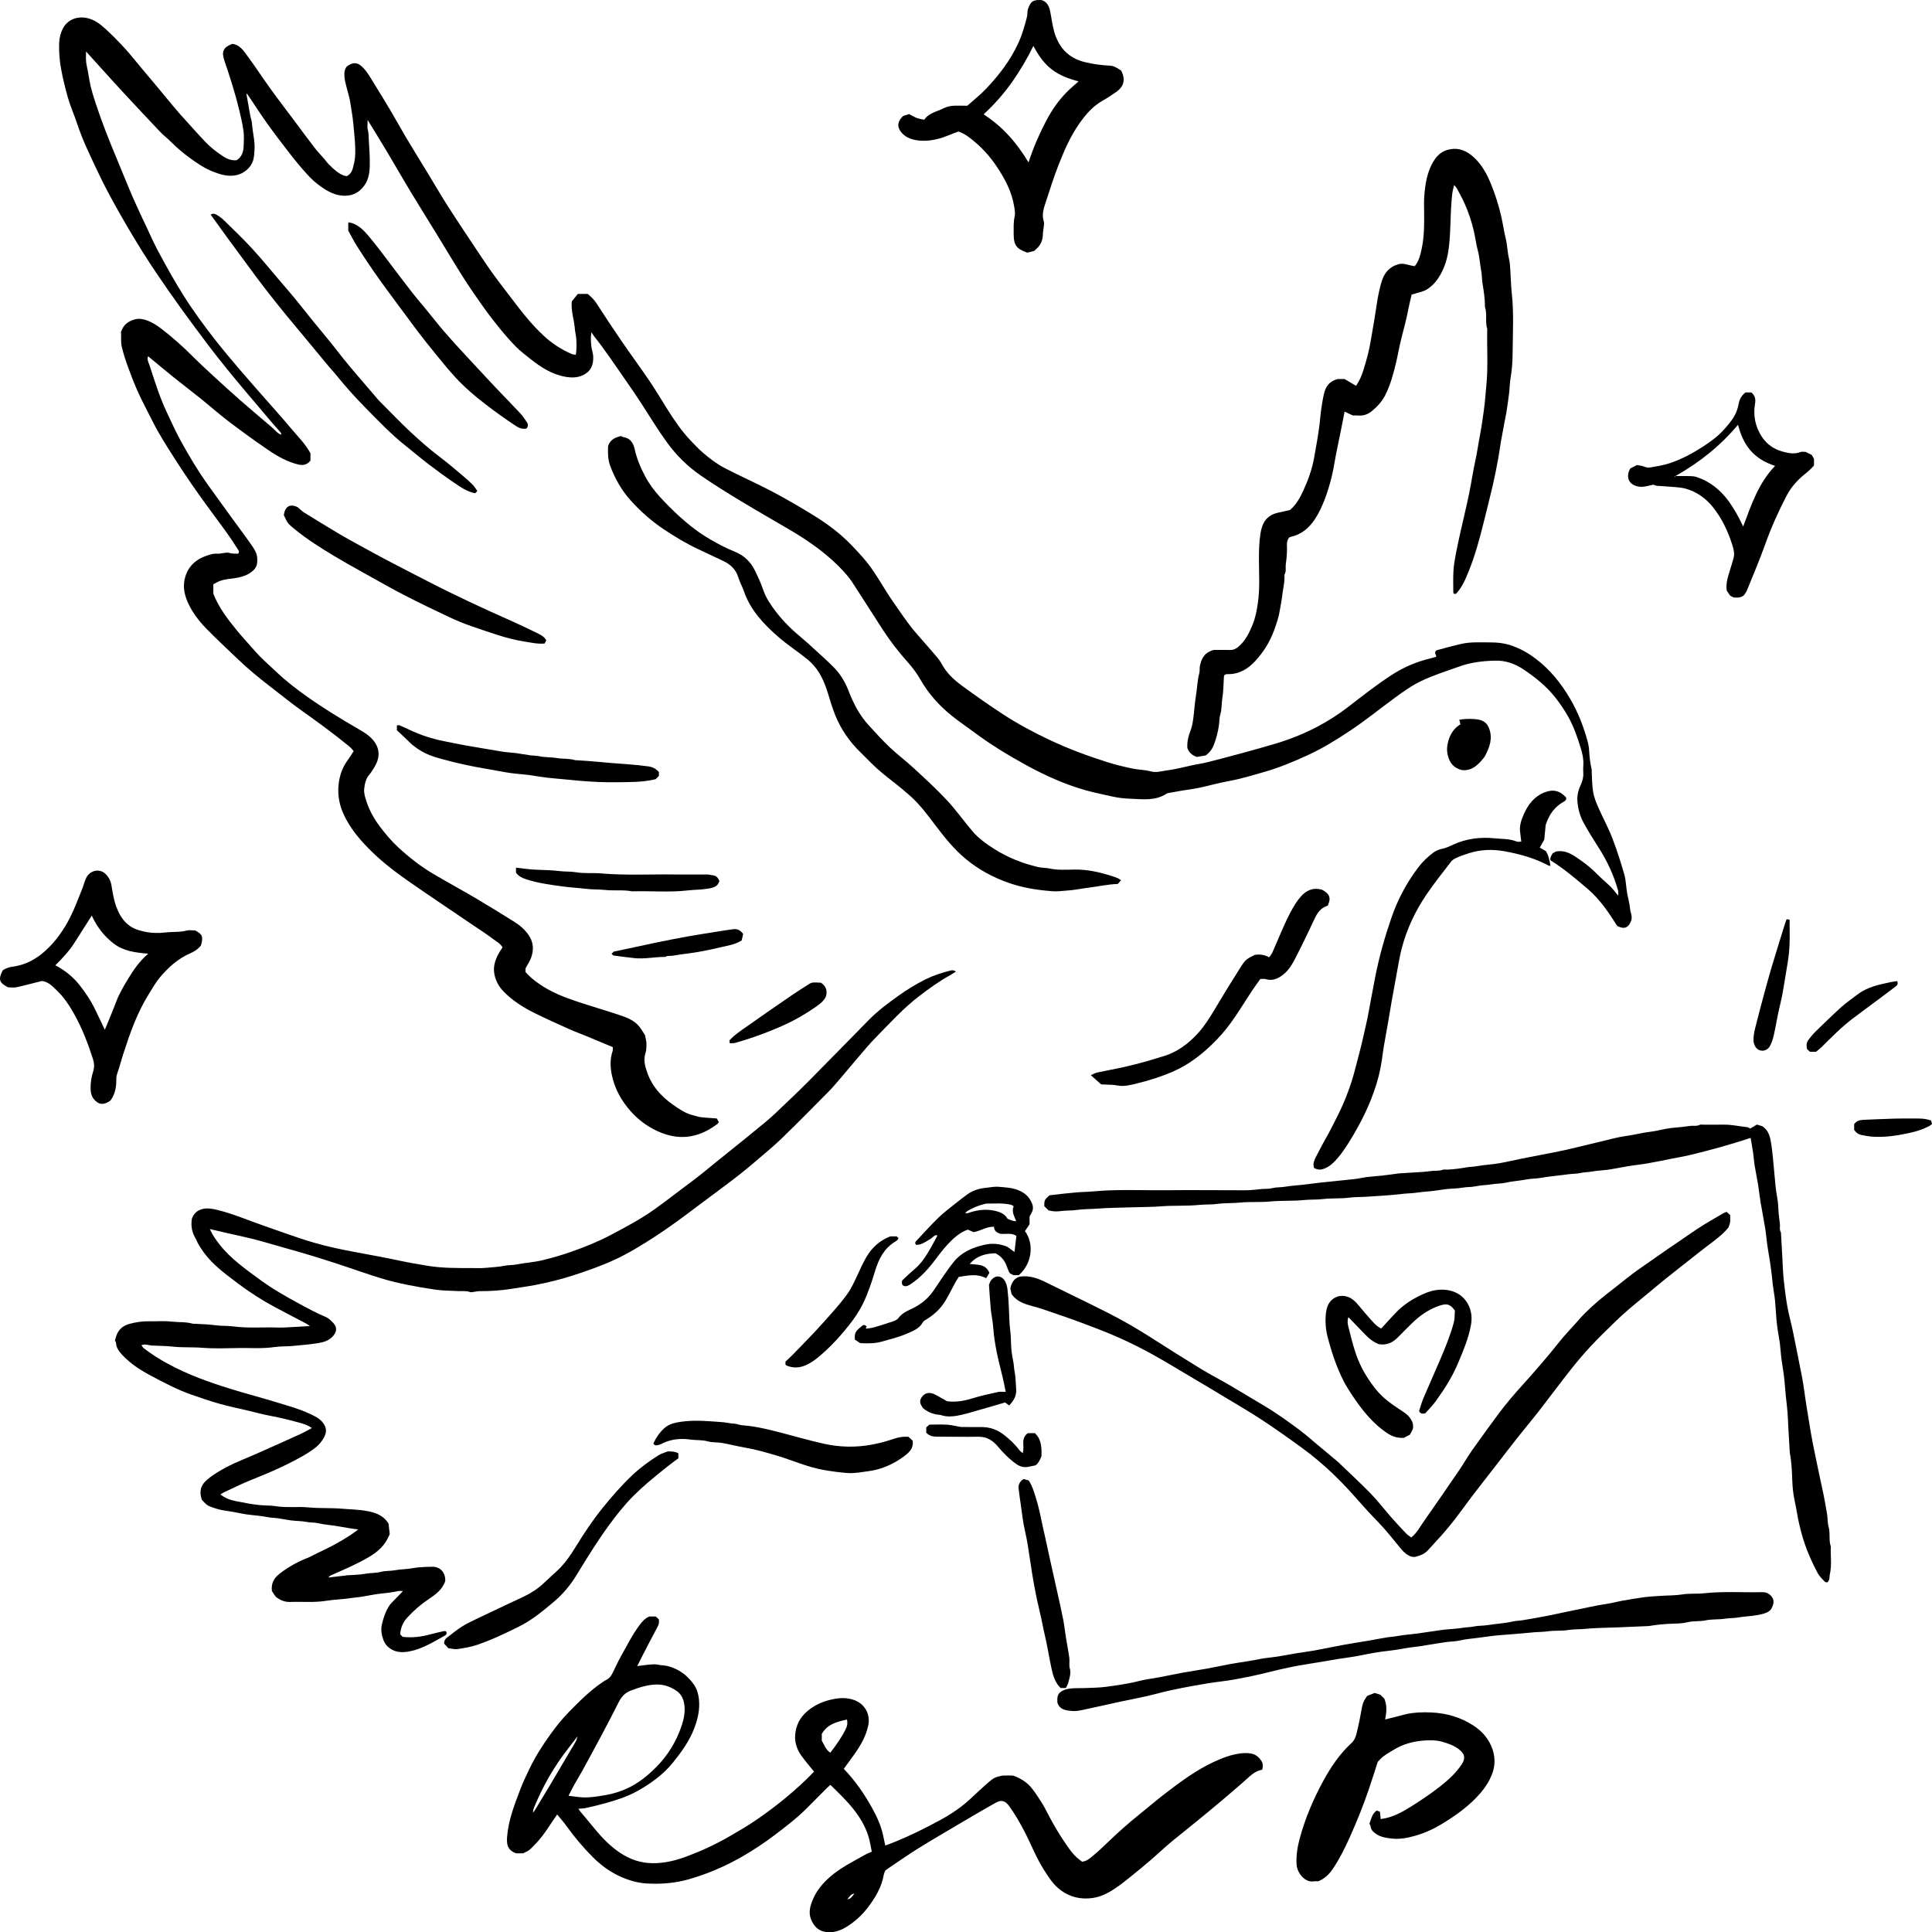 <?xml version="1.0" encoding="UTF-8"?>
<svg id="b" data-name="Layer 2" xmlns="http://www.w3.org/2000/svg" width="222.462" height="222.49" viewBox="0 0 222.462 222.49">
  <g id="c" data-name="Layer 1">
    <g>
      <path d="m7.82,11.244c.29,1.023.735,2.002,1.069,3.012.653,1.977,1.575,3.839,2.462,5.71,1.021,2.154,2.196,4.23,3.402,6.288,1.018,1.74,2.084,3.449,3.208,5.119.946,1.405,1.918,2.795,2.908,4.17,1.046,1.453,2.119,2.886,3.198,4.316.665.881,1.355,1.744,2.049,2.605.666.825,1.35,1.637,2.028,2.453.281.337.568.668.852,1.003.715.846,1.425,1.695,2.145,2.537.39.458.799.9,1.189,1.36.048.056.044.156.059.24-.462-.149-.728-.551-1.075-.847-1.228-1.049-2.465-2.089-3.681-3.151-.976-.854-1.932-1.73-2.887-2.607-.82-.754-1.643-1.505-2.431-2.293-1.181-1.179-2.409-2.298-3.739-3.309-.982-.747-2.019-1.284-2.965-1.1-1.043.27-1.434.782-1.682,1.484.056.533-.044,1.102.093,1.688.196.844.468,1.66.766,2.468.355.96.721,1.921,1.146,2.851.494,1.081,1.064,2.126,1.592,3.189.755,1.523,1.673,2.947,2.586,4.375,1.283,2.005,2.632,3.97,4.05,5.884.655.884,1.313,1.768,1.954,2.663.426.596.837,1.203,1.222,1.826.09.146.3.333.073.584-.314-.037-.642.026-.993-.093-.261-.089-.588.016-.885.04-.136.011-.273.061-.406.049-.543-.046-1.049.112-1.538.302-1.293.5-2.119,1.44-2.358,2.803-.157.898.057,1.779.445,2.61.501,1.075,1.212,2.012,2.028,2.853,1.182,1.216,2.429,2.368,3.653,3.544,1.167,1.121,2.413,2.149,3.696,3.135,1.258.967,2.486,1.975,3.78,2.891,1.837,1.302,3.65,2.632,5.393,4.058.174.14.312.326.502.53-.234.358-.428.691-.658,1-.633.844-.972,1.814-1.081,2.84-.133,1.251.095,2.454.658,3.605.5,1.019,1.14,1.942,1.879,2.784,1.15,1.311,2.444,2.479,3.832,3.532,1.078.818,2.193,1.586,3.309,2.349,1.945,1.333,3.903,2.647,5.855,3.97.758.516,1.534,1.007,2.259,1.563.374.286.832.503,1.083.963-.118.182-.237.351-.34.526-.428.723-.733,1.503-.628,2.342.106.851.504,1.612,1.111,2.232,1.008,1.028,2.21,1.793,3.487,2.43,1.326.661,2.682,1.267,4.033,1.875.641.289,1.306.526,1.957.795,1.029.426,2.054.858,3.083,1.288-.01.184.014.332-.028.456-.311.918-.275,1.856-.082,2.775.332,1.574,1.1,2.947,2.159,4.14.845.953,1.845,1.714,3.016,2.265,1.4.66,2.833.907,4.338.528.961-.24,1.823-.719,2.619-1.307.069-.051.109-.142.183-.242-.082-.14-.158-.272-.237-.407-.622-.047-1.221-.072-1.814-.144-.335-.04-.659-.161-.988-.242-.655-.161-1.22-.511-1.774-.872-1.491-.974-2.746-2.167-3.376-3.882-.282-.768-.532-1.549-.257-2.398.109-.337.11-.718.109-1.079-.001-.268-.086-.539-.16-.963-.167-.254-.388-.66-.674-1.011-.558-.684-1.358-1.011-2.163-1.279-1.613-.539-3.244-1.016-4.858-1.547-1.582-.521-3.132-1.118-4.512-2.088-.57-.4-1.112-.825-1.56-1.37v-.395c.244-.458.495-.823.643-1.228.33-.905.297-1.777-.281-2.616-.445-.644-1.014-1.13-1.66-1.533-1.433-.898-2.871-1.791-4.328-2.651-1.635-.963-3.302-1.87-4.938-2.83-1.452-.853-2.775-1.886-4.016-3.021-.823-.753-1.539-1.603-2.207-2.491-.718-.956-1.282-2.002-1.616-3.154-.107-.368-.213-.77-.172-1.14.066-.582.175-1.172.594-1.649.21-.239.364-.526.537-.796.922-1.447.557-2.633-.475-3.57-.402-.365-.892-.644-1.366-.919-1.997-1.163-3.973-2.36-5.858-3.7-1.221-.868-2.414-1.777-3.497-2.809-.853-.812-1.759-1.568-2.535-2.47-.693-.805-1.43-1.572-2.101-2.4-1.04-1.286-2.048-2.586-2.667-4.182v-1.074c.177-.096.367-.211.567-.304.589-.272,1.236-.304,1.861-.396.62-.095,1.211-.235,1.74-.568.759-.479.94-.933.886-1.747-.035-.54-.287-.97-.57-1.379-.718-1.037-1.479-2.044-2.219-3.065-.982-1.356-1.969-2.707-2.94-4.07-1.142-1.603-2.148-3.295-3.092-5.019-.594-1.082-1.097-2.214-1.625-3.333-.816-1.732-1.369-3.563-1.968-5.375-.099-.3-.311-.647-.15-1.003.986.814,1.939,1.616,2.91,2.396,1.039.835,2.102,1.639,3.14,2.474,1.096.881,2.148,1.818,3.267,2.667,1.479,1.123,2.984,2.214,4.518,3.26,1.054.718,2.165,1.347,3.431,1.661.612.151,1.065.014,1.429-.451v-.837c-.608-1.119-1.494-1.974-2.273-2.907-.961-1.154-1.974-2.267-2.963-3.398-.975-1.112-1.959-2.218-2.918-3.344-.927-1.088-1.851-2.181-2.734-3.303-1.33-1.693-2.603-3.426-3.753-5.253-1.082-1.721-2.064-3.493-3.012-5.286-.374-.705-.702-1.435-1.039-2.16-.61-1.305-1.235-2.605-1.809-3.926-.679-1.567-1.302-3.158-1.963-4.731-.818-1.949-1.584-3.917-2.247-5.923-.306-.925-.6-1.854-.76-2.825-.089-.539-.182-1.081-.298-1.61-.111-.507-.094-.982-.068-1.598.232.258.386.432.542.605.807.893,1.612,1.786,2.421,2.675.498.549.997,1.098,1.503,1.639,1.361,1.46,2.719,2.921,4.094,4.367.365.384.803.7,1.175,1.079.666.679,1.391,1.288,2.153,1.851.867.64,1.763,1.249,2.771,1.637.841.323,1.689.589,2.651.388.861-.181,1.701-.874,1.938-1.753.106-.393.128-.812.15-1.223.054-.995-.225-1.96-.293-2.944-.024-.337-.149-.663-.211-.998-.15-.816-.29-1.635-.441-2.489.073.06.119.082.144.119.743,1.102,1.459,2.221,2.231,3.302.855,1.195,1.745,2.367,2.649,3.526.637.818,1.3,1.618,1.996,2.384.433.477.918.925,1.44,1.302.895.649,1.835,1.191,3.024,1.14.887-.039,1.528-.433,2.045-1.1.546-.703.668-1.553.685-2.395.021-1.014-.071-2.032-.119-3.046-.016-.344-.01-.679-.105-1.025-.094-.34-.021-.728-.021-1.158.765,1.256,1.499,2.437,2.21,3.63.914,1.532,1.799,3.081,2.719,4.607.993,1.647,2.016,3.275,3.022,4.914,1.029,1.677,2.032,3.372,3.086,5.031.736,1.158,1.522,2.286,2.319,3.405.585.823,1.202,1.626,1.842,2.407.599.732,1.22,1.451,1.884,2.123.5.505,1.075.94,1.634,1.384,1.226.97,2.502,1.812,4.109,2.081.719.119,1.361.098,1.994-.209.853-.414,1.182-1.102,1.154-2.093-.012-.449-.195-.889-.232-1.339-.039-.465-.081-.94.029-1.498.14.216.216.356.314.479,1.291,1.618,2.428,3.346,3.612,5.038.644.921,1.281,1.847,1.888,2.793.942,1.467,1.851,2.954,2.874,4.368,1.097,1.521,2.422,2.805,3.951,3.86,1.505,1.039,3.067,2,4.632,2.947,1.896,1.147,3.829,2.237,5.735,3.368,2.226,1.323,4.325,2.814,6.079,4.74.339.374.663.768.938,1.189,1.176,1.803,2.328,3.621,3.495,5.431.861,1.335,1.836,2.586,2.893,3.772.553.619,1.045,1.274,1.457,1.998.934,1.64,2.183,3.023,3.647,4.202.803.647,1.665,1.218,2.491,1.835,1.947,1.453,4.016,2.717,6.145,3.879,2.163,1.177,4.406,2.184,6.785,2.851,1.025.288,2.075.489,3.115.726.67.151,1.366.219,2.037.242,1.407.053,2.868.267,4.155-.6.054-.035.127-.047.194-.06.514-.093,1.029-.188,1.545-.274.652-.109,1.311-.182,1.957-.319,1.153-.246,2.289-.574,3.448-.782,1.412-.256,2.778-.679,4.15-1.072,1.684-.482,3.301-1.161,4.892-1.888,1.753-.802,3.384-1.809,4.985-2.882,1.775-1.191,3.433-2.535,5.155-3.795.941-.688,1.889-1.365,2.951-1.874,1.418-.682,2.916-1.142,4.389-1.675,1.354-.489,2.746-.651,4.167-.681,1.185-.028,2.249.349,3.223.998,1.387.925,2.674,1.958,3.713,3.282.525.67.993,1.37,1.415,2.107.673,1.175,1.104,2.444,1.497,3.732.189.619.325,1.239.284,1.889-.019.302-.028.607-.006.909.035.498-.092.954-.298,1.396-.265.567-.414,1.17-.381,1.786.047.895.284,1.765.707,2.549.542,1.005,1.16,1.972,1.773,2.937.973,1.53,1.727,3.156,2.21,4.905.04.146.005.312.005.568-.343-.407-.589-.746-.883-1.037-.51-.503-1.068-.961-1.571-1.472-.587-.598-1.233-1.121-1.913-1.598-.828-.582-1.663-1.189-2.802-.968-.111.063-.251.142-.38.214-.149.275-.339.521-.232.803,1.56.965,2.913,2.128,4.274,3.288,1.407,1.198,2.409,2.698,3.389,4.247.048.026.107.063.168.089.714.318,1.149.088,1.435-.642.201-.511-.075-.942-.113-1.407-.052-.63-.245-1.244-.349-1.87-.117-.696-.123-1.423-.317-2.095-.408-1.414-.853-2.823-1.386-4.193-.47-1.211-1.098-2.356-1.62-3.547-.245-.56-.477-1.144-.579-1.74-.128-.746-.118-1.514-.165-2.272-.008-.118.013-.239-.012-.349-.155-.693-.248-1.393-.282-2.103-.018-.384-.086-.774-.188-1.146-.468-1.719-1.116-3.363-2.024-4.907-1.04-1.77-2.309-3.337-3.949-4.581-.821-.623-1.709-1.128-2.691-1.479-.86-.309-1.736-.398-2.635-.395-1.064.002-2.137-.065-3.183.163-.994.218-1.973.503-2.909.747-.33.258-.027.489-.031.746-.205.058-.397.121-.594.168-1.564.368-3.027.968-4.386,1.833-1.824,1.16-3.509,2.507-5.221,3.821-1.072.825-2.21,1.549-3.404,2.186-1.593.851-3.261,1.509-4.988,2.021-1.065.316-2.134.618-3.206.912-1.201.33-2.406.649-3.612.961-.593.154-1.186.319-1.789.418-1.257.207-2.477.589-3.747.753-.649.084-1.254.305-1.941.121-.678-.184-1.405-.177-2.096-.325-.953-.202-1.905-.423-2.833-.716-2.319-.732-4.597-1.577-6.797-2.623-1.839-.874-3.634-1.835-5.336-2.951-1.589-1.042-3.146-2.135-4.677-3.261-.927-.682-1.768-1.461-2.329-2.517-.287-.539-.739-.995-1.14-1.468-.612-.723-1.251-1.421-1.866-2.142-.941-1.1-1.73-2.31-2.56-3.495-1.184-1.688-2.103-3.56-3.478-5.11-.816-.919-1.66-1.83-2.589-2.632-.986-.851-2.062-1.595-3.18-2.281-1.599-.982-3.217-1.928-4.878-2.795-1.702-.886-3.459-1.665-5.166-2.544-.939-.481-1.791-1.111-2.593-1.805-.542-.47-1.031-.984-1.521-1.505-.984-1.047-1.783-2.225-2.546-3.43-.697-1.105-1.36-2.233-2.092-3.314-1.081-1.595-2.224-3.147-3.313-4.735-.958-1.398-1.891-2.814-2.81-4.239-.283-.439-.646-.774-1.011-1.086h-1.142c-.243.302-.499.619-.699.865-.091,1.065.227,1.968.329,2.9.035.318.063.639.129.951.109.516.129,1.691.006,2.291-.154-.028-.32-.026-.461-.086-1.211-.523-2.304-1.235-3.266-2.137-1.116-1.047-2.108-2.205-3.028-3.428-.925-1.23-1.889-2.43-2.786-3.681-.893-1.244-1.731-2.53-2.58-3.803-.913-1.372-1.828-2.74-2.71-4.13-.723-1.139-1.4-2.305-2.1-3.46-.878-1.444-1.768-2.882-2.636-4.333-.574-.961-1.105-1.947-1.675-2.91-.665-1.121-1.344-2.233-2.032-3.34-.472-.76-.89-1.565-1.627-2.096-.554-.344-1.018-.107-1.469.205-.196.242-.267.512-.279.828-.018.493.104.954.218,1.423.162.66.382,1.311.479,1.981.111.768.259,1.532.33,2.31.091,1.005.213,2.009.23,3.017.009.549-.016,1.118-.151,1.644-.131.511-.194,1.109-.824,1.426-.097-.019-.261-.028-.404-.088-.651-.272-1.149-.756-1.64-1.24-.196-.193-.352-.425-.532-.633-.378-.439-.783-.854-1.136-1.312-.812-1.053-1.599-2.126-2.396-3.193-.894-1.195-1.805-2.377-2.677-3.588-.924-1.282-1.788-2.607-2.725-3.879-.425-.577-.856-1.211-1.682-1.296-1.023.393-1.266.872-.907,1.919.647,1.888,1.255,3.788,1.72,5.73.19.795.378,1.593.486,2.402.076.572.036,1.165.014,1.746-.025.642-.215,1.221-.795,1.595-.575.06-1.073-.119-1.553-.433-.757-.495-1.463-1.046-2.087-1.7-.48-.502-.943-1.019-1.41-1.533-.483-.53-.967-1.061-1.444-1.598-.306-.346-.606-.696-.901-1.053-.633-.761-1.258-1.528-1.892-2.289-.532-.639-1.072-1.268-1.606-1.905-.667-.793-1.303-1.614-2.003-2.377-.739-.807-1.51-1.591-2.323-2.323-.589-.532-1.229-.998-2.064-1.165-1.124-.226-2.206.207-2.724,1.196-.291.558-.432,1.154-.445,1.775-.02.991.052,1.965.236,2.949.205,1.098.47,2.179.773,3.247Z" stroke-width="0"/>
      <path d="m95.577,216.112c-.853.742-1.546,1.575-1.977,2.602-.299.711-.53,1.467-.227,2.251.355.921.997,1.528,2.138,1.526,1.016-.004,1.84-.489,2.618-1.067.669-.496,1.259-1.075,1.769-1.744.884-1.158,1.621-2.375,1.871-3.84.029-.174.128-.337.181-.474.296-.207.556-.395.822-.572,1.01-.672,2.006-1.368,3.037-2.007,1.476-.914,2.979-1.786,4.472-2.674.688-.409,1.378-.814,2.07-1.216.791-.458,1.577-.926,2.381-1.36.559-.302,1.012-.177,1.391.328.715.954,1.304,1.986,1.851,3.042.757,1.458,1.339,3.005,2.231,4.396.543.847,1.061,1.696,1.901,2.325,1.126.84,2.376,1.105,3.71.918.927-.13,1.779-.565,2.559-1.086.628-.421,1.224-.893,1.814-1.367.789-.632,1.566-1.282,2.337-1.939.511-.433.999-.896,1.502-1.34.346-.305.693-.609,1.051-.9.925-.756,1.86-1.5,2.786-2.256.839-.684,1.675-1.37,2.503-2.068.952-.802,1.898-1.61,2.836-2.43.634-.554,1.195-1.211,2.085-1.372.018-.004.032-.032.074-.079.062-.314.08-.663-.128-.965-.279-.402-.614-.723-1.142-.825-.432-.082-.83-.075-1.271-.019-1.106.14-2.112.532-3.103.996-2.001.942-3.769,2.246-5.51,3.584-1.039.798-2.035,1.653-3.057,2.474-1.261,1.016-2.467,2.091-3.633,3.214-.534.514-1.072,1.026-1.644,1.495-.363.298-.716.649-1.277.703-.19-.147-.418-.304-.618-.488-.442-.407-.793-.889-1.137-1.384-.799-1.149-1.512-2.346-2.156-3.584-.242-.467-.48-.937-.759-1.381-.34-.542-.696-1.079-1.089-1.582-.551-.707-1.282-1.182-2.214-1.503-.307,0-.703-.011-1.098.004-.179.007-.356.067-.534.102-.618.128-1.041.563-1.486.954-.557.489-1.1.993-1.637,1.503-1.091,1.039-2.337,1.877-3.645,2.584-2.032,1.098-4.11,2.123-6.288,2.916-.09-.425-.173-.825-.261-1.223-.237-1.077-.687-2.065-1.214-3.026-.911-1.66-1.976-3.205-3.303-4.586.375-.516.753-1.033,1.129-1.553.766-1.061,1.427-2.16,1.693-3.475.254-1.258-.389-2.428-1.604-2.884-.93-.349-1.849-.256-2.757-.039-.957.228-1.837.628-2.62,1.279-.889.739-1.353,1.658-1.438,2.765-.067.867.2,1.682.707,2.386.456.633.97,1.226,1.465,1.846-.999,1.049-2.098,2.04-3.239,2.991-1.096.912-2.239,1.758-3.413,2.567-1.018.703-2.086,1.318-3.157,1.935-1.547.891-3.158,1.637-4.827,2.26-1.268.474-2.565.796-3.94.788-1.379-.009-2.604-.432-3.735-1.182-1.168-.775-2.127-1.772-3.007-2.854-.524-.644-1.066-1.275-1.597-1.914-.068-.082-.118-.177-.213-.323.317-.026.572-.019.813-.074.73-.163,1.46-.33,2.181-.532,1.292-.358,2.579-.756,3.752-1.407,1.552-.863,2.983-1.884,4.126-3.291.989-1.219,1.892-2.472,2.459-3.946.417-1.082.667-2.202.543-3.36-.062-.579-.213-1.154-.566-1.661-.766-1.1-1.753-1.835-3.075-2.163-.364-.089-.725-.07-1.082-.151-.322-.074-.675-.035-1.012-.007-.447.037-.892.109-1.37.172.221-.444.418-.853.627-1.256.578-1.116,1.155-2.233,1.749-3.342.142-.265.155-.518.102-.795-.126-.116-.244-.225-.348-.321h-.738c-.485.198-.812.575-1.123.984-.819,1.084-1.41,2.302-2.078,3.474-.384.674-.704,1.384-1.046,2.082-.168.342-.391.618-.748.777-.145.065-.274.168-.406.256-1.452.977-2.671,2.214-3.889,3.454-.762.775-1.432,1.626-2.07,2.503-.917,1.261-1.749,2.575-2.43,3.979-.397.819-.784,1.647-1.106,2.498-.652,1.719-1.32,3.44-1.476,5.3-.069.825-.032,1.574,1.027,1.963h.818c.236-.123.475-.218.677-.363.205-.149.373-.349.556-.528.71-.7,1.29-1.5,1.832-2.333.273-.419.564-.828.848-1.246.377.461.745.867,1.061,1.309.931,1.298,1.953,2.512,3.088,3.64,1.008,1.002,2.135,1.798,3.452,2.339.872.358,1.779.6,2.705.654,1.656.096,3.285-.03,4.912-.5,2.163-.625,4.196-1.505,6.134-2.623,1.289-.742,2.529-1.57,3.715-2.468,1.288-.975,2.569-1.961,3.715-3.109.758-.758,1.51-1.521,2.268-2.279.125-.126.264-.239.417-.374.943.928,1.871,1.805,2.662,2.81.741.939,1.352,1.96,1.711,3.107.175.56.256,1.147.391,1.777-.282.126-.557.225-.808.368-1.371.779-2.789,1.474-3.999,2.526Zm1.997,2.593c.208-.293.396-.611.797-.668-.21.289-.391.612-.797.668Zm-34.343-12.984c-.548.921-1.108,1.837-1.664,2.753-.036.06-.086.111-.196.247.003-.393.142-.637.248-.888.856-2.026,1.92-3.937,3.214-5.716.525-.721,1.081-1.419,1.624-2.125.006-.009.026-.005.044-.005-.078.204-.135.418-.243.603-1.003,1.714-2.013,3.423-3.027,5.13Zm2.889-.212c.312-.56.652-1.102.96-1.663.736-1.342,1.468-2.688,2.187-4.04.665-1.251,1.323-2.507,1.956-3.774.311-.623.717-1.109,1.389-1.36.986-.368,1.975-.702,3.044-.707.829-.005,1.575.274,2.241.726.604.411.856,1.061.921,1.772.07.767-.083,1.507-.325,2.228-.62,1.858-1.614,3.481-3.013,4.865-.957.949-1.989,1.777-3.214,2.349-.826.386-1.687.651-2.59.8-.861.144-1.72.295-2.595.253-.5-.025-.997-.109-1.618-.181.241-.468.438-.875.657-1.268Zm29.492-3.695c-.52-.316-.68-.884-.985-1.381v-.782c.616-1.095,1.712-1.396,2.897-1.649.101.458.017.779-.141,1.098-.475.963-1.093,1.832-1.771,2.714Z" stroke-width="0"/>
      <path d="m31.96,152.858c-1.691-.051-3.385.098-5.076-.125-.704-.091-1.424-.039-2.138-.142-.796-.114-1.609-.118-2.415-.168-.046-.002-.096.007-.139-.005-.803-.233-1.64-.147-2.46-.242-.851-.098-1.722-.016-2.584-.033-.741-.018-1.458.095-2.175.277-.798.202-1.34.656-1.596,1.442-.049.151-.089.304-.143.489.037.082.12.182.125.288.031.572.35.975.718,1.374.938,1.014,2.088,1.746,3.286,2.386,1.511.805,3.032,1.61,4.655,2.181,1.09.384,2.187.754,3.298,1.07,1.025.291,2.072.502,3.11.747.927.218,1.847.47,2.782.646,1.095.207,2.175.47,3.245.768.485.135.982.275,1.457.625-.488.254-.923.507-1.378.714-1.43.654-2.867,1.295-4.303,1.933-.769.342-1.54.681-2.318,1.002-1.314.544-2.578,1.181-3.728,2.023-1.049.768-1.301,1.498-.943,2.595.649.693.653.681,1.601.993.481.16.969.239,1.468.307.697.095,1.383.268,2.079.372.815.119,1.646.153,2.45.319.392.081.777.072,1.161.126.518.074,1.029.189,1.548.253.593.072,1.2.058,1.783.174.436.088.88.044,1.297.144.825.195,1.671.225,2.498.388.677.132,1.363.221,2.122.342-.35.249-.622.456-.908.646-1.203.793-2.477,1.46-3.786,2.06-.395.181-.768.416-1.171.572-1.139.442-2.185,1.037-3.153,1.779-.639.491-1.032,1.086-.922,2.021.167.225.328.598.611.791.427.293.926.488,1.48.468,1.364-.051,2.732.091,4.097-.125.973-.154,1.967-.174,2.939-.325.364-.058.729-.077,1.09-.132.787-.118,1.566-.3,2.356-.382.661-.07,1.316-.144,1.966-.286.165-.035.344-.005.557-.005-.424.439-.797.823-1.168,1.209-.129.135-.271.261-.372.416-.443.674-.704,1.409-.887,2.202-.151.649-.038,1.214.169,1.796.14.391.371.703.727.963.773.561,1.634.503,2.456.323,1.415-.312,2.646-1.089,3.902-1.784.175-.098.265-.26.119-.495-.069-.005-.162-.032-.246-.014-.508.114-1.017.225-1.518.361-1.028.282-2.067.432-3.221.295-.065-.065-.18-.179-.284-.281.049-.795.344-1.428.837-1.961.723-.782,1.518-1.477,2.409-2.077.797-.537,1.612-1.098,1.944-2.112,0-.023,0-.07,0-.116-.014-.909-.617-1.542-1.51-1.523-.76.018-1.53.032-2.273.168-.679.126-1.367.109-2.043.239-.517.098-1.067.046-1.571.177-.607.158-1.226.114-1.835.228-.697.13-1.421.121-2.133.174-.068.005-.133.03-.201.039-.296.033-.592.06-.888.095-.311.035-.622.075-1.011.123.125-.116.178-.2.254-.233,1.5-.668,3.018-1.298,4.435-2.139,1.03-.611,1.902-1.367,2.38-2.639-.045-.393-.103-.889-.139-1.209-.668-1.032-1.588-1.27-2.518-1.444-.947-.177-1.918-.182-2.877-.265-1.266-.107-2.543-.025-3.817-.147-1.242-.119-2.498.061-3.747-.139-.632-.102-1.283-.065-1.928-.133-.936-.1-1.851-.281-2.767-.467-.597-.121-1.182-.332-1.7-.758.139-.086.248-.165.368-.221.993-.461,1.973-.953,2.985-1.367,1.518-.619,3.042-1.225,4.505-1.97,1.061-.542,2.121-1.079,3.067-1.818.43-.333.758-.73,1.011-1.203.307-.575.299-1.103-.114-1.651-.407-.542-.986-.793-1.554-1.061-1.151-.544-2.382-.877-3.594-1.251-1.819-.56-3.663-1.04-5.481-1.6-2.484-.767-4.93-1.64-7.223-2.889-.969-.528-1.903-1.109-2.776-1.784-.115-.089-.189-.23-.291-.36.443-.196.813.012,1.193.033.806.046,1.611.033,2.42.125,1.124.126,2.261.04,3.397.133,1.367.111,2.749.054,4.123.03,1.389-.025,2.779.093,4.168-.111.703-.102,1.423-.063,2.138-.133.959-.093,1.921-.16,2.872-.316.683-.112,1.349-.298,1.806-.886.369-.474.436-.928-.013-1.428-.257-.288-.57-.577-.918-.721-.995-.412-1.934-.923-2.878-1.433-1.593-.861-3.171-1.749-4.631-2.821-1.671-1.228-3.383-2.417-4.684-4.077-.422-.539-.815-1.091-1.121-1.775.639.149,1.228.289,1.819.423.929.212,1.862.409,2.788.632,1.41.34,2.795.774,4.192,1.161,1.967.546,3.916,1.142,5.855,1.774,1.661.539,3.301,1.139,4.974,1.653,2.075.637,4.195,1.009,6.328,1.332.863.13,1.749.114,2.625.168.457.028.921-.061,1.373.109.137.051.318-.005.478-.023.204-.021.406-.079.608-.077,1.246.002,2.482-.07,3.717-.272.876-.144,1.757-.258,2.632-.423,1.52-.286,3.014-.656,4.484-1.133,1.599-.521,3.184-1.072,4.713-1.777,1.582-.73,3.065-1.639,4.525-2.581,1.716-1.107,3.358-2.319,4.986-3.553,2.235-1.691,4.533-3.302,6.659-5.135,1.032-.889,2.095-1.747,3.074-2.693,1.81-1.747,3.574-3.546,5.346-5.333.455-.46.879-.953,1.301-1.446.721-.839,1.423-1.696,2.145-2.535.663-.772,1.309-1.563,2.021-2.286,1.645-1.67,3.214-3.423,5.094-4.847,1.115-.846,2.239-1.675,3.474-2.344.229-.123.441-.279.699-.444-.241-.189-.465-.154-.643-.111-.992.246-1.962.567-2.878,1.021-1.088.539-2.117,1.179-3.108,1.886-1.184.846-2.348,1.712-3.372,2.751-2.368,2.403-4.719,4.824-7.099,7.217-1.213,1.219-2.469,2.396-3.714,3.582-.401.382-.825.744-1.251,1.098-.707.589-1.423,1.168-2.138,1.749-.625.507-1.255,1.009-1.882,1.514-.574.461-1.149.923-1.721,1.386-.573.465-1.136.942-1.717,1.395-.688.537-1.389,1.054-2.086,1.579-1.046.784-2.08,1.589-3.146,2.347-1.569,1.116-3.276,2.009-4.971,2.91-1.445.768-2.97,1.379-4.518,1.925-1.136.4-2.29.739-3.457,1.012-.952.223-1.943.279-2.905.467-.458.089-.925.054-1.368.149-.699.149-1.408.16-2.111.235-.577.063-1.164.026-1.747.028-1.686.002-3.368.014-5.046-.268-1.032-.174-2.061-.346-3.087-.563-1.689-.36-3.388-.674-5.087-.986-1.631-.3-3.247-.64-4.844-1.102-1.943-.561-3.828-1.277-5.735-1.932-1.781-.612-3.511-1.372-5.345-1.826-.308-.077-.622-.146-.938-.175-1.005-.093-1.726.304-2.05,1.132-.172.977.057,1.733.49,2.442.071.116.101.256.167.375.537.979,1.239,1.844,2.046,2.595.824.767,1.738,1.439,2.639,2.116,1.339,1.005,2.747,1.907,4.223,2.698,1.19.637,2.39,1.253,3.584,1.882.121.063.229.153.436.293-1.045.06-1.964.114-2.885.161-.279.014-.56.016-.839.007Z" stroke-width="0"/>
      <path d="m137.818,87.156c.301-.049.703-.118,1.002-.168.544-.381.811-.833.994-1.34.247-.684.433-1.386.536-2.105.062-.432.043-.882.166-1.293.181-.603.129-1.225.228-1.833.14-.86.135-1.742.189-2.582.128-.232.32-.211.507-.211,1.29.002,2.303-.639,3.117-1.533.925-1.014,1.666-2.181,2.139-3.489.269-.746.536-1.491.661-2.284.095-.609.229-1.207.296-1.823.071-.656.244-1.302.254-1.968.002-.14-.041-.307.019-.414.2-.354.076-.73.121-1.093.048-.386.102-.772.126-1.16.023-.37.023-.744.011-1.118-.01-.311.05-.591.254-.849.053-.023.112-.061.177-.075,1.217-.267,2.094-.998,2.771-2.01.472-.705.822-1.472,1.129-2.256.157-.402.292-.811.423-1.221.324-1.019.558-2.056.735-3.112.187-1.119.44-2.228.662-3.34.164-.818.323-1.637.49-2.486.323.153.61.289.939.446.19,0,.425-.018.656.004.584.051,1.1-.142,1.53-.496.626-.516,1.181-1.109,1.553-1.846.609-1.205.952-2.5,1.26-3.803.215-.905.36-1.828.596-2.728.299-1.142.595-2.282.819-3.44.103-.532.239-1.058.364-1.605.094-.03.179-.054.262-.082.514-.168,1.055-.235,1.532-.54.896-.572,1.442-1.425,1.854-2.347.446-1,.62-2.093.714-3.179.103-1.198.106-2.403.167-3.605.031-.619.079-1.24.146-1.856.033-.307.128-.607.218-1.014.15.186.262.289.329.416.297.563.613,1.114.873,1.7.461,1.044.821,2.114,1.076,3.219.169.73.252,1.481.449,2.202.206.753.235,1.528.383,2.286.101.516.083,1.054.168,1.574.133.814.262,1.628.271,2.456.001.068-.013.144.008.209.271.823-.006,1.702.256,2.526-.05,2.158.114,4.316-.101,6.474-.095.958-.149,1.918-.287,2.874-.134.926-.25,1.853-.43,2.772-.196,1.003-.329,2.018-.55,3.019-.284,1.288-.466,2.596-.735,3.889-.295,1.419-.641,2.83-.957,4.246-.193.863-.388,1.728-.551,2.596-.122.651-.24,1.307-.279,1.965-.049.835-.017,1.677-.016,2.516,0,.039.037.079.065.137h.243c.693-.737,1.079-1.649,1.446-2.553.745-1.828,1.259-3.735,1.738-5.651.368-1.472.739-2.946,1.082-4.424.225-.974.411-1.956.594-2.94.122-.649.201-1.305.313-1.958.123-.716.261-1.432.395-2.146.075-.402.171-.798.234-1.202.116-.744.225-1.489.316-2.239.069-.57.063-1.151.164-1.714.175-.977.231-1.968.239-2.947.02-2.296.154-4.596-.102-6.891-.096-.87-.103-1.749-.164-2.625-.031-.433-.05-.875-.15-1.295-.187-.777-.193-1.579-.384-2.356-.206-.839-.322-1.696-.515-2.539-.294-1.282-.693-2.539-1.194-3.754-.474-1.153-1.072-2.247-2.02-3.086-.752-.663-1.591-1.067-2.671-.872-.909.163-1.492.682-1.928,1.416-.73,1.225-.94,2.602-1.045,3.995-.046.625-.018,1.258-.015,1.886.009,1.361.015,2.719-.264,4.065-.154.74-.3,1.472-.827,2.107-.134-.028-.289-.056-.443-.089-.462-.098-.899-.279-1.405-.146-1.067.286-1.648,1-1.958,2.01-.436,1.419-.59,2.891-.831,4.347-.134.809-.284,1.614-.414,2.421-.188,1.17-.502,2.305-.854,3.432-.204.653-.478,1.277-.844,1.791-.48-.281-.932-.546-1.325-.777h-.798c-.971.253-1.383.891-1.569,1.693-.15.64-.248,1.296-.343,1.949-.073.498-.096,1.003-.159,1.505-.078.611-.168,1.219-.267,1.826-.117.718-.246,1.433-.377,2.149-.23,1.26-.661,2.46-1.187,3.614-.387.851-.823,1.7-1.585,2.346-.422.095-.864.198-1.307.293-1.364.286-1.887,1.137-2.086,2.4-.157.995-.184,2.019-.179,3.04.006,1.646.118,3.291-.118,4.935-.124.861-.282,1.718-.603,2.512-.376.932-.82,1.851-1.612,2.539-.294.256-.601.404-.996.396-.675-.012-1.351-.004-1.874-.004-1.065.281-1.426.996-1.595,1.849-.054.27.004.565-.068.826-.232.842-.239,1.716-.383,2.568-.148.881-.191,1.777-.313,2.661-.065.47-.146.953-.318,1.391-.265.674-.413,1.351-.359,2.002.198.525.521.83,1.095,1.026Z" stroke-width="0"/>
      <path d="m201.227,129.794c-.912-.095-1.81-.305-2.734-.296-.769.007-1.538.005-2.307.007-.163,0-.355-.049-.484.019-.336.179-.685.074-1.024.116-.363.046-.725.095-1.089.135-.502.054-1.008.079-1.505.16-.694.112-1.377.309-2.075.386-.91.1-1.788.349-2.695.47-1.03.137-2.04.428-3.055.667-1.346.316-2.686.66-4.034.963-.953.216-1.915.388-2.874.577-.736.146-1.474.281-2.21.43-.867.174-1.728.386-2.6.532-.812.135-1.642.167-2.45.318-.412.077-.825.065-1.229.137-.745.135-1.492.233-2.248.261-.163.005-.343-.037-.486.018-.381.147-.774.095-1.162.126-.387.032-.772.098-1.159.125-.875.061-1.751.105-2.627.158-.068.004-.137.012-.205.023-.611.081-1.22.172-1.832.24-.571.065-1.146.093-1.716.163-.542.068-1.076.202-1.618.253-.844.077-1.685.186-2.528.263-.868.081-1.731.175-2.595.295-.93.13-1.875.163-2.8.318-.459.075-.93.032-1.365.146-.439.116-.87.072-1.303.112-.434.04-.865.104-1.3.125-.441.023-.885.011-1.328.011-2.773-.002-5.546-.03-8.319-.002-2.787.028-5.577-.128-8.361.132-.641.06-1.286.06-1.93.116-1.053.089-2.1.209-3.133.337-.588.519-.606.554-.602,1.253.154.151.354.344.5.486.503.125.912.14,1.35.081.636-.086,1.283-.044,1.929-.139.702-.104,1.423-.081,2.137-.137,1.523-.119,3.055-.116,4.583-.174.969-.035,1.937-.018,2.91-.098,1.474-.123,2.964-.016,4.443-.168.687-.07,1.376-.018,2.071-.114.864-.118,1.749-.067,2.625-.154,1.149-.116,2.308-.011,3.468-.125,1.286-.126,2.59-.033,3.884-.167.733-.075,1.47-.025,2.21-.114.982-.116,1.984-.03,2.975-.158.73-.093,1.471-.061,2.209-.119,1.284-.1,2.572-.147,3.853-.307.616-.075,1.243-.072,1.855-.167.456-.072.911-.102,1.368-.14.635-.054,1.264-.182,1.898-.253.64-.07,1.293-.058,1.924-.172.482-.088.972-.044,1.437-.146.653-.144,1.318-.137,1.971-.246.497-.082,1.016-.058,1.503-.17.802-.188,1.624-.218,2.429-.379.515-.104,1.055-.081,1.574-.172,1.082-.189,2.176-.277,3.262-.428.481-.067.974-.039,1.434-.153.3-.074.59-.068.884-.107.317-.04.632-.095.948-.132.502-.058,1.008-.084,1.506-.161.74-.116,1.474-.275,2.214-.395.699-.112,1.405-.181,2.102-.302.939-.163,1.874-.358,2.809-.544.78-.154,1.565-.284,2.336-.475,2.243-.556,4.471-1.165,6.732-1.914.101.596.209,1.174.294,1.754.067.453.087.914.16,1.365.119.74.276,1.475.396,2.214.113.7.185,1.405.301,2.103.168,1.009.374,2.01.534,3.021.125.791.17,1.595.312,2.381.17.944.311,1.889.426,2.842.049.411.082.821.129,1.23.069.588.191,1.17.252,1.758.074.711.1,1.426.161,2.137.039.456.095.911.161,1.365.071.495.179.984.242,1.481.07.546.092,1.098.162,1.646.121.949.311,1.893.383,2.846.073.963.172,1.919.281,2.877.096.847.11,1.703.16,2.556.05.851.1,1.703.15,2.556.001.023-.001.047.003.07.179.996.253,2.002.278,3.016.015.596.061,1.195.147,1.786.101.695.277,1.379.39,2.074.139.853.329,1.691.559,2.525.439,1.589,1.081,3.093,1.861,4.537.193.358.508.653.79.954.075.079.239.074.301.089.322-.293.218-.64.289-.946.248-1.058.064-2.126.111-3.188-.259-.728-.038-1.507-.25-2.251-.131-.456-.098-.956-.174-1.432-.121-.763-.262-1.523-.409-2.282-.108-.556-.243-1.107-.358-1.661-.298-1.423-.602-2.842-.885-4.267-.159-.803-.289-1.612-.42-2.421-.193-1.193-.399-2.384-.557-3.581-.14-1.063-.352-2.109-.565-3.158-.249-1.225-.479-2.453-.737-3.675-.205-.975-.475-1.939-.65-2.919-.184-1.033-.315-2.079-.423-3.123-.087-.849-.107-1.705-.155-2.558-.051-.898-.101-1.796-.151-2.696-.003-.046.015-.104-.007-.137-.209-.323-.08-.682-.123-1.021-.046-.363-.099-.725-.133-1.088-.058-.619-.048-1.249-.167-1.854-.208-1.06-.259-2.135-.369-3.2-.104-1.003-.167-2.016-.323-3.01-.12-.763-.257-1.556-1.034-2.061-.164-.051-.381-.116-.619-.189-.251.147-.503.298-.772.456-.109-.053-.207-.135-.312-.147Z" stroke-width="0"/>
      <path d="m149.806,164.786c-1.394-1.042-2.798-2.07-4.303-2.953-1.282-.751-2.544-1.537-3.827-2.284-1.145-.668-2.327-1.275-3.458-1.965-1.933-1.179-3.846-2.393-5.753-3.612-1.582-1.009-3.206-1.947-4.877-2.795-2.384-1.209-4.797-2.36-7.195-3.544-.939-.463-1.901-.803-3.01-.626-.662.209-.93.767-1.047,1.351.059.267.103.467.143.647.417.614,1.017.949,1.68,1.174.6.204,1.224.337,1.824.54,1.504.511,3.009,1.019,4.497,1.572,1.427.53,2.851,1.074,4.244,1.686,1.272.56,2.522,1.181,3.741,1.847,1.484.811,2.928,1.695,4.384,2.556,1.397.826,2.792,1.656,4.181,2.496,1.448.874,2.914,1.725,4.325,2.654,1.568,1.033,3.101,2.121,4.618,3.23,1.249.911,2.43,1.912,3.548,2.981,1.242,1.184,2.383,2.467,3.517,3.756.75.853,1.568,1.647,2.326,2.495.583.651,1.117,1.347,1.681,2.018.254.3.496.623.802.861.34.267.76.493,1.207.374.505-.133.999-.328,1.369-.744.539-.607,1.109-1.186,1.641-1.796.53-.607,1.046-1.23,1.539-1.868.63-.816,1.22-1.663,1.846-2.482.992-1.296,2-2.579,3-3.868.774-.998,1.539-2.003,2.322-2.993.8-1.011,1.632-1.995,2.424-3.012,1.227-1.577,2.413-3.184,3.651-4.751.743-.94,1.519-1.858,2.335-2.735.921-.988,1.896-1.926,2.863-2.868.514-.502,1.05-.981,1.595-1.447.753-.642,1.525-1.263,2.287-1.895.604-.5,1.2-1.009,1.812-1.5.842-.677,1.694-1.34,2.543-2.01.759-.596,1.51-1.205,2.28-1.788.867-.656,1.759-1.279,2.478-2.167.053-.175.147-.389.176-.611.033-.251.007-.511.007-.788-.13-.121-.262-.244-.41-.382-.143.061-.275.098-.389.165-1.021.609-2.067,1.181-3.052,1.842-2.26,1.521-4.501,3.075-6.729,4.644-.901.633-1.75,1.342-2.62,2.021-.634.495-1.276.981-1.889,1.5-.565.477-1.111.982-1.639,1.502-.411.405-.781.853-1.168,1.282-.481.532-.975,1.053-1.439,1.602-.564.667-1.087,1.368-1.653,2.033-.944,1.107-1.891,2.212-2.869,3.289-1.009,1.111-1.983,2.247-2.875,3.454-1.021,1.382-2.033,2.772-3.023,4.177-.512.728-.95,1.509-1.452,2.244-1.344,1.967-2.694,3.928-4.062,5.877-.447.637-.811,1.342-1.45,1.863-.201-.154-.424-.284-.594-.465-.591-.619-1.176-1.247-1.742-1.891-.776-.884-1.488-1.83-2.306-2.67-1.198-1.233-2.466-2.396-3.704-3.589-.033-.032-.066-.067-.102-.096-.813-.681-1.625-1.361-2.439-2.04-.602-.502-1.187-1.028-1.814-1.496Z" stroke-width="0"/>
      <path d="m165.882,205.654c-1.003.793-2.069,1.514-3.15,2.2-1.148.728-2.322,1.435-3.756,1.605-.025-.282-.049-.551-.075-.842-.141-.053-.263-.096-.382-.14-.533.379-.629.96-.834,1.514.043.095.122.195.132.3.041.407.287.633.605.86.55.393,1.189.474,1.81.547.941.112,1.873-.07,2.781-.335,1.054-.307,2.048-.756,2.986-1.326,1.654-1.005,3.219-2.114,4.494-3.603.516-.603.935-1.247,1.239-1.968.413-.975.477-1.967.136-3.002-.393-1.193-1.148-2.068-2.168-2.746-1.483-.986-3.132-1.451-4.897-1.537-.488-.023-.98-.028-1.467.005-.567.042-1.132.102-1.686.256-.69.195-1.39.354-2.158.547.153-.782.257-1.551-.092-2.391-.108-.107-.289-.286-.457-.453-.238-.075-.453-.142-.661-.209-.311.123-.605.239-.848.333-.299.402-.504.768-.586,1.211-.198,1.072-.393,2.142-.665,3.2-.111.432-.277.765-.589,1.051-1.358,1.244-2.361,2.754-3.235,4.354-1.148,2.103-2.075,4.298-2.704,6.616-.267.986-.418,1.974-.358,2.993.057.953.95,2.114,2.01,1.935.181-.032.371-.005.466-.005.801-.316,1.299-.844,1.72-1.468.769-1.14,1.371-2.367,1.934-3.617.82-1.826,1.563-3.681,2.209-5.574.343-1.007.659-2.023,1.005-3.093.186-.184.396-.442.653-.637.346-.26.727-.472,1.096-.702,1.147-.719,2.413-1.058,3.752-1.13.621-.033,1.246-.033,1.855.137.75.209,1.485.46,2.091.968.544.454.69.933.238,1.625-.657,1.003-1.53,1.795-2.449,2.521Z" stroke-width="0"/>
      <path d="m128.002,100.868c-1.377-.44-2.77-.76-4.232-.742-.969.012-1.943.086-2.908-.119-.446-.095-.92-.068-1.363-.175-1.783-.423-3.47-1.093-5.022-2.079-.918-.584-1.804-1.218-2.51-2.049-.999-1.174-1.89-2.444-2.94-3.568-1.203-1.289-2.511-2.484-3.808-3.682-.897-.83-1.882-1.565-2.769-2.405-.841-.796-1.616-1.663-2.403-2.517-1.071-1.161-1.782-2.539-2.347-4-.383-.995-.923-1.903-1.667-2.663-.697-.712-1.448-1.372-2.181-2.047-.477-.44-.952-.884-1.451-1.295-1.132-.933-2.19-1.942-3.071-3.11-.575-.761-1.126-1.547-1.443-2.479-.262-.774-.61-1.523-.969-2.258-.494-1.011-1.287-1.747-2.326-2.163-.98-.393-1.903-.881-2.812-1.409-1.259-.732-2.407-1.61-3.479-2.582-.811-.735-1.585-1.514-2.324-2.321-.65-.711-1.225-1.484-1.682-2.342-.537-1.011-.972-2.049-1.223-3.174-.147-.663-.496-1.242-1.283-1.358-.107-.016-.205-.089-.274-.123-.698.161-1.261.428-1.496,1.151-.028.756-.038,1.525.245,2.289.54,1.454,1.293,2.784,2.321,3.935,1.156,1.298,2.457,2.44,3.912,3.407,1.241.825,2.511,1.591,3.86,2.225.992.467,1.985.928,2.971,1.403.817.395,1.417.975,1.691,1.881.164.54.457,1.042.64,1.579.753,2.203,2.304,3.814,3.998,5.291,1.036.903,2.205,1.651,3.273,2.519.662.539,1.205,1.202,1.613,1.97.334.628.577,1.284.787,1.961.261.844.507,1.696.837,2.514.661,1.64,1.649,3.07,2.921,4.303.435.423.858.856,1.286,1.284.803.8,1.692,1.496,2.587,2.189.62.479,1.217.989,1.807,1.507,1.103.967,1.972,2.139,2.851,3.3,1.086,1.437,2.194,2.842,3.597,4.002,1.486,1.228,3.145,2.116,4.948,2.747.748.261,1.516.458,2.3.611.9.177,1.806.27,2.713.347.545.046,1.102-.042,1.65-.075.9-.054,1.775-.247,2.661-.356,1.063-.132,2.112-.375,3.219-.407.108-.123.224-.256.369-.423-.151-.1-.251-.193-.37-.244-.229-.096-.467-.174-.704-.249Z" stroke-width="0"/>
      <path d="m105.14,16.063c.945.239,1.887.168,2.848-.067.83-.202,1.575-.581,2.374-.851.764.253,1.385.77,1.99,1.284,1.044.889,1.917,1.953,2.648,3.1.808,1.265,1.492,2.602,1.755,4.124.077.44.166.889.075,1.295-.146.647-.108,1.288-.111,1.932-.008,1.33.302,1.761,1.521,2.196.041.016.093.004.089.004.268-.067.487-.121.747-.186.089-.082.156-.149.227-.207.55-.461.778-1.061.782-1.765,0-.16.041-.318.053-.477.025-.321.136-.67.046-.956-.232-.733-.036-1.414.186-2.075.489-1.46.934-2.937,1.499-4.374.661-1.682,1.368-3.333,2.413-4.816.732-1.037,1.542-2,2.682-2.632.519-.288,1.01-.628,1.503-.961.952-.644,1.155-1.442.646-2.474-.01-.021-.03-.037-.045-.053-.66-.439-.893-.526-1.369-.551-.937-.049-1.857-.175-2.775-.398-1.981-.479-3.088-1.781-3.583-3.672-.189-.725-.272-1.474-.425-2.207-.122-.582-.363-1.091-.997-1.27-.055-.002-.102-.007-.148-.007-.875-.004-1.089.186-1.394,1.016-.119.325-.05.644-.13.951-.268,1.033-.559,2.058-1.008,3.03-.918,1.982-2.232,3.691-3.729,5.258-.668.698-1.435,1.302-2.127,1.921-.964.018-1.89-.14-2.724.288-.77.395-1.707.532-2.235,1.323-.115-.021-.25-.04-.382-.074-.197-.049-.402-.088-.586-.17-.285-.128-.555-.289-.777-.409-.276.089-.47.151-.666.214-.05.046-.106.089-.153.14-.578.618-.559,1.263.036,1.877.348.36.788.582,1.245.698Zm11.402-6.628c.919-1.305,1.73-2.684,2.451-4.146.565,1.06,1.174,1.974,2.096,2.688.907.703,1.933,1.084,3.103,1.391-.499.451-.927.805-1.318,1.198-.978.984-1.761,2.105-2.407,3.339-.792,1.512-1.469,3.07-2.038,4.795-1.345-2.239-2.96-4.116-5.17-5.533,1.259-1.161,2.34-2.393,3.282-3.732Z" stroke-width="0"/>
      <path d="m176.485,187.963c.594-.058,1.19-.042,1.789-.128.749-.107,1.516-.018,2.277-.142.631-.102,1.282-.07,1.927-.133,1.241-.123,2.495-.121,3.743-.172,1.155-.049,2.31-.098,3.465-.147.046-.002.094.004.139-.004.905-.154,1.816-.247,2.735-.275.573-.019,1.164-.018,1.712-.16.7-.181,1.412-.074,2.115-.223.737-.154,1.52-.075,2.268-.195.505-.081,1.016-.046,1.508-.139.699-.13,1.411-.133,2.107-.261.678-.126,1.36-.258,1.673-.703.453-.795.303-1.253-.15-1.654-.26-.23-.554-.304-.892-.296-2.226.056-4.456-.118-6.681.128-.823.091-1.656-.002-2.488.132-.839.132-1.702.111-2.553.168-.619.04-1.241.074-1.856.154-.857.114-1.71.263-2.562.411-.401.07-.795.182-1.196.258-.582.107-1.169.189-1.751.3-.624.119-1.243.261-1.865.389-.489.102-.98.198-1.469.3-.8.167-1.596.347-2.398.502-.893.172-1.789.328-2.685.479-.406.067-.825.07-1.224.161-.961.218-1.946.26-2.913.416-.527.086-1.066.047-1.574.161-.323.072-.637.067-.953.105-.34.042-.678.098-1.018.132-.572.058-1.147.084-1.717.16-.903.118-1.802.274-2.704.395-.816.112-1.643.161-2.45.312-.364.07-.728.079-1.089.137-.74.116-1.475.268-2.214.395-.898.153-1.801.281-2.698.446-1.161.212-2.316.46-3.477.674-.651.121-1.31.195-1.962.302-.762.126-1.521.277-2.284.396-.722.114-1.457.158-2.17.309-.781.165-1.567.277-2.353.4-.36.058-.72.114-1.078.182-.869.167-1.735.353-2.606.511-.874.158-1.754.279-2.628.439-.915.167-1.825.365-2.739.537-.827.158-1.67.249-2.482.46-1.216.316-2.457.472-3.693.646-.843.116-1.703.111-2.555.151-.349.016-.7-.004-1.048.012-.642.026-1.275.091-1.776.539-.289.342-.259.737-.234,1.13.261.821.986.888,1.658.954.424.042.871-.042,1.295-.132,1.443-.302,2.879-.633,4.319-.949,1.375-.298,2.767-.535,4.124-.9,1.935-.519,3.9-.863,5.87-1.195,1.034-.175,2.085-.263,3.116-.453,1.338-.246,2.675-.516,3.994-.851,1.543-.391,3.094-.725,4.669-.96,1.08-.16,2.152-.368,3.231-.54.854-.133,1.713-.235,2.563-.407,1.115-.225,2.238-.439,3.367-.551,1.026-.104,2.024-.361,3.048-.454.408-.037.811-.119,1.217-.184.764-.119,1.527-.253,2.293-.361.499-.07,1.016-.056,1.503-.17.825-.193,1.669-.24,2.5-.361.835-.123,1.681-.232,2.524-.289,1.146-.081,2.291-.179,3.435-.289Z" stroke-width="0"/>
      <path d="m.93,113.686c.333,0,.672.058.983-.011.973-.214,1.936-.475,2.903-.719.804.095,1.272.656,1.788,1.151.79.758,1.375,1.661,1.909,2.605.922,1.635,1.59,3.377,2.168,5.154.153.472.224.949.057,1.468-.202.626-.313,1.284-.308,1.958.005.665.158,1.232.821,1.668.461.279.959.126,1.458-.23.486-.646.669-1.405.681-2.226.004-.272-.015-.535.086-.818.282-.788.483-1.605.742-2.403.767-2.363,1.587-4.705,2.919-6.824.414-.658.793-1.351,1.292-1.939.961-1.132,2.052-2.128,3.442-2.733.49-.214.933-.496,1.264-.914.29-1.012.182-1.293-.657-1.737-.377,0-.697-.065-.98.012-.811.218-1.644.123-2.464.223-.819.102-1.664.068-2.484-.114-.743-.163-1.435-.416-2.006-.972-.564-.547-.907-1.203-1.168-1.921-.289-.795-.407-1.63-.55-2.456-.086-.498-.307-.898-.653-1.256-.668-.689-1.835-.482-2.28.5-.177.391-.274.818-.437,1.218-.448,1.093-.848,2.214-1.383,3.265-.722,1.418-1.628,2.725-2.817,3.81-1.09.998-2.334,1.679-3.816,1.867-.418.054-.791.195-1.119.407-.549,1.053-.421,1.447.61,1.967Zm7.709-5.228c.622-.986,1.251-1.967,1.928-3.03.603,1.305,1.427,2.391,2.553,3.239,1.148.863,2.503,1.026,3.942,1.146-.965.84-1.659,1.814-2.276,2.839-.529.877-1.06,1.754-1.421,2.725-.372.998-.795,1.979-1.196,2.967-.032.077-.075.149-.11.216-.403-.849-.787-1.7-1.207-2.532-.454-.902-1.014-1.733-1.638-2.532-.766-.979-1.688-1.744-2.845-2.349.868-.84,1.646-1.702,2.27-2.688Z" stroke-width="0"/>
      <path d="m165.08,98.147c-.668.495-1.267,1.06-1.777,1.733-1.338,1.767-2.361,3.7-3.082,5.784-.766,2.214-1.404,4.463-1.857,6.77-.285,1.453-.549,2.907-.82,4.36-.154.826-.362,1.642-.538,2.463-.276,1.289-.641,2.556-.964,3.832-.45,1.775-1.088,3.468-1.884,5.109-.378.779-.782,1.547-1.18,2.317-.115.223-.255.432-.374.654-.367.684-.74,1.367-1.09,2.06-.196.388-.356.795-.222,1.239.388.246.753.258,1.185.096.381-.144.689-.349.977-.618.85-.795,1.468-1.756,2.072-2.742,1.246-2.032,2.285-4.158,2.985-6.435.361-1.172.583-2.388.728-3.61.054-.453.146-.898.223-1.347.105-.605.216-1.211.321-1.816.155-.9.302-1.8.461-2.698.215-1.211.439-2.419.658-3.628.154-.849.297-1.696.521-2.539.582-2.188,1.534-4.2,2.784-6.063.894-1.332,1.908-2.582,2.882-3.86.119-.158.307-.281.487-.37.488-.242,1.003-.412,1.524-.581,1.369-.447,2.742-.489,4.145-.237,1.753.318,3.454.788,5.036,1.63.054.03.123.03.249.058-.098-.644-.222-1.226-.525-1.705-.284-.163-.515-.295-.707-.405.195-.344.363-.64.517-.911.055-.582.107-1.132.163-1.681.007-.065.043-.128.064-.191.371-1.082,1.013-1.951,2.025-2.509.218-.121.322-.246.257-.489-.728-.791-1.506-.963-2.476-.579-1.172.461-1.881,1.384-2.368,2.472-.285.637-.539,1.319-.449,2.056.047.381.092.761.137,1.142-.183.002-.386.051-.542-.012-.804-.33-1.668-.279-2.498-.365-1.637-.172-3.252.019-4.777.716-.411.186-.829.395-1.267.482-.374.077-.711.202-1.002.418Zm10.11-1.216c.024.012.04.021,0,0,.04.021.024.012,0,0Z" stroke-width="0"/>
      <path d="m175.191,96.931c.024.012.04.021,0,0" stroke-width="0"/>
      <path d="m189.096,56.052c.425-.021.846-.154,1.285-.244.13.042.276.118.428.13.711.058,1.425.088,2.135.153.407.037.823.077,1.213.193,1.225.363,2.241,1.077,3.037,2.06,1.045,1.289,1.753,2.772,2.257,4.349.161.5.299,1.025.167,1.556-.121.482-.288.953-.429,1.43-.228.767-.495,1.528-.357,2.342.134.195.264.382.394.57.146.074.289.146.414.209.414.021.811.058,1.185-.275.097-.163.257-.365.35-.595.706-1.747,1.449-3.484,2.082-5.258.683-1.916,1.509-3.761,2.446-5.56.518-.993,1.253-1.833,2.127-2.526.385-.305.733-.626,1.043-.984v-.768c-.091-.16-.171-.3-.254-.447-.244-.121-.488-.242-.703-.351-.222,0-.43-.053-.592.011-.645.253-1.267.158-1.912-.007-1.068-.27-1.924-.809-2.537-1.742-.77-1.172-1.021-2.456-.789-3.81.099-.577-.025-.97-.431-1.302h-.656c-.461.337-.707.782-.801,1.33-.046.267-.122.53-.215.784-.287.791-.825,1.423-1.364,2.042-.701.807-1.55,1.449-2.442,2.028-1.228.796-2.503,1.498-3.901,1.963-.738.244-1.499.363-2.258.495-.219.039-.444.005-.674-.091-.286-.121-.614-.14-.855-.189-.303.156-.526.272-.76.391-.053.102-.116.198-.155.304-.205.553-.136,1.142.358,1.491.34.239.762.34,1.168.321Zm11.03-7.142c.587,2.263,1.695,3.902,4.271,4.735-1.891,1.946-2.732,4.444-3.677,6.982-.498-1.047-.997-1.982-1.623-2.849-.967-1.339-2.176-2.342-3.76-2.854-.213-.07-.447-.096-.673-.102-.525-.016-1.052-.005-1.747-.005,2.84-1.598,5.197-3.519,7.21-5.907Zm-7.26,5.94c.018.002.035.028.053.044-.022.016-.04.042-.056.039-.018,0-.033-.026-.05-.042.018-.014.036-.04.054-.04Z" stroke-width="0"/>
      <path d="m165.798,156.627c-.622,1.465-1.284,2.916-1.903,4.382-.21.496-.344,1.023-.492,1.47.18.354.408.323.715.256.373-.428.82-.87,1.185-1.372.996-1.37,1.908-2.791,2.568-4.363.608-1.446,1.229-2.888,1.506-4.446.153-.861.052-1.693-.382-2.454-.796-1.393-2.303-1.744-3.638-1.553-.712.104-1.397.396-2.046.728-.927.472-1.783,1.053-2.511,1.798-.598.614-1.165,1.256-1.759,1.902-.629-.305-1.03-.851-1.475-1.342-.48-.528-.912-1.1-1.395-1.626-.542-.589-1.207-.907-2.017-.754-.975.263-1.37,1.032-1.472,1.898-.113.956-.05,1.923.208,2.879.273,1.009.566,2.009.939,2.982.367.958.769,1.896,1.315,2.777.581.937,1.191,1.844,1.887,2.702.778.958,1.639,1.812,2.662,2.505.588.398,1.221.614,1.948.567.233-.123.475-.249.718-.377.129-.254.251-.498.322-.639.108-.553-.061-.9-.315-1.261-.318-.451-.774-.714-1.203-.996-1.021-.674-1.997-1.374-2.769-2.351-.801-1.014-1.479-2.082-1.975-3.279-.464-1.116-.759-2.281-1.044-3.446-.112-.46-.326-.946-.112-1.546.658.681,1.278,1.311,1.885,1.954.481.509,1.02.926,1.604,1.149.959.17,1.639-.202,2.235-.809.538-.549,1.081-1.093,1.632-1.63.831-.807,1.764-1.468,2.852-1.888.273-.105.558-.2.846-.239.523-.074.864.239,1.201.691-.032.421.004.923-.118,1.381-.402,1.495-.996,2.925-1.6,4.347Z" stroke-width="0"/>
      <path d="m115.716,143.455c-.785-.263-1.543-.309-2.353-.125-1.373.312-2.62.839-3.53,1.953-.521.637-.977,1.328-1.452,2.003-.395.561-.739,1.161-1.166,1.696-.628.784-1.43,1.358-2.352,1.775-.535.242-1.053.523-1.425,1.023-.125.168-.361.284-.57.356-.728.251-1.463.482-2.202.698-.282.082-.581.105-.873.149-.029.004-.067-.044-.101-.067.023-.04.046-.082.107-.189-.058-.037-.13-.096-.212-.13-.06-.026-.134-.019-.193-.025-.921.721-1.009.868-.959,1.681.207.137.449.296.611.404.92.047,1.733.047,2.514-.182.956-.279,1.928-.498,2.849-.907.712-.316,1.441-.554,1.846-1.305.089-.165.305-.27.478-.377.894-.558,1.639-1.268,2.17-2.181.391-.67.736-1.368,1.109-2.049.13-.237.287-.46.393-.63,1.108-.163,2.132-.398,3.148.16.145-.24.259-.43.371-.616-.425-1.061-1.382-.919-2.262-1.028.821-.967,1.875-1.211,2.968-1.23q.941.484,1.288,1.479c.075.214.164.425.251.633.026.063.071.118.111.182.138.075.277.153.405.223h.63c1.505-1.325,1.803-3.56.704-5.072.183-.272.361-.535.531-.788v-.893c.088-.161.152-.282.221-.404.208-.361.221-.711.057-1.111-.306-.753-.843-1.225-1.582-1.519-.737-.295-1.517-.321-2.284-.389-.449-.04-.911.068-1.367.111-.759.07-1.481.265-2.115.702-.434.3-.852.625-1.264.954-.718.577-1.465,1.123-2.126,1.76-.902.868-1.733,1.809-2.596,2.717-.132.139-.162.274-.009.437.126-.009.268.002.397-.033.469-.128.859-.407,1.27-.654.245-.146.414-.444.753-.421.002.044.016.096-.003.128-.377.679-.735,1.368-1.144,2.028-.377.607-.796,1.188-1.348,1.66-.491.421-.961.87-1.437,1.307-.05.046-.082.111-.112.154-.023.23-.036.44.206.567.286.095.529-.035.762-.189,1.034-.679,1.882-1.561,2.633-2.532.536-.691,1.039-1.402,1.64-2.044.694-.742,1.424-1.407,2.344-1.719.282.125.521.23.664.291.857-.16,1.512-.651,2.341-.625.017.502.357.681.696.807.643.093,1.29-.16,1.887.256-.074.616-.147,1.228-.221,1.847-.375-.242-.659-.563-1.098-.709Zm.305-3.114c-.331-.581-.884-.798-1.543-.937-1.048-.219-2.033-.067-3.016.277-.096.033-.209.016-.316.016.083-.091.155-.204.257-.263.631-.367,1.299-.647,2.013-.812.066-.014.134-.032.202-.032.945,0,1.895-.088,2.827.142.083.021.154.093.276.17-.272.623.079,1.154.294,1.716q-.356.021-.993-.277Z" stroke-width="0"/>
      <path d="m152.192,102.433c-1.062-.263-1.795.111-2.401.793-.227.258-.438.535-.621.825-.989,1.572-1.641,3.305-2.389,4.993-.181.409-.315.849-.663,1.186-.522-.309-1.063-.358-1.623-.289-1.013.511-1.064.516-1.701,1.519-1.005,1.582-1.986,3.182-2.946,4.793-.529.888-1.079,1.765-1.753,2.542-1.18,1.36-2.585,2.41-4.36,2.893-.612.167-1.211.384-1.823.549-.897.242-1.796.475-2.703.677-.954.212-1.919.375-2.874.582-.232.049-.446.188-.728.312.46.407.855.76,1.183,1.051.752.054,1.321.016,1.9.132.749.147,1.499-.061,2.24-.242,1.482-.36,2.931-.825,4.318-1.447,1.585-.711,2.962-1.763,4.214-2.951.803-.76,1.548-1.602,2.203-2.493.879-1.196,1.641-2.479,2.463-3.719.328-.495.681-.972.99-1.41.25,0,.426-.04.574.005.839.261,1.519-.061,2.139-.574.673-.556,1.067-1.326,1.453-2.079.73-1.423,1.418-2.867,2.096-4.314.303-.646.676-1.193,1.383-1.435.043-.014.082-.039.123-.06.422-.881.203-1.389-.695-1.839Z" stroke-width="0"/>
      <path d="m34.288,58.409c-.919-.46-1.451-.079-1.61.888.093.195.2.442.325.681.22.421.599.679.957.975,1.401,1.158,2.939,2.114,4.488,3.049,1.251.754,2.532,1.46,3.808,2.172,1.417.791,2.827,1.595,4.269,2.339,1.685.868,3.392,1.695,5.107,2.5.904.425,1.832.814,2.777,1.133,1.974.667,3.927,1.409,6.006,1.73.749.116,1.482.293,2.288.226.064-.118.137-.247.2-.363-.207-.384-.516-.572-.85-.74-1.831-.928-3.715-1.739-5.583-2.586-1.599-.725-3.19-1.472-4.767-2.246-1.64-.805-3.26-1.653-4.886-2.488-.976-.502-1.95-1.007-2.916-1.526-1.249-.672-2.493-1.349-3.732-2.039-.678-.377-1.345-.777-2.01-1.177-1.056-.639-2.111-1.277-3.156-1.933-.261-.163-.478-.395-.716-.595Z" stroke-width="0"/>
      <path d="m86.096,164.172c-.386-.047-.79-.042-1.151-.165-.277-.095-.543-.079-.814-.114s-.538-.102-.809-.125c-.503-.044-1.009-.079-1.51-.112-1.268-.088-2.552-.109-3.81.123-.552.102-1.091.284-1.538.698-.541.503-.943,1.084-1.234,1.737.135.261.362.225.56.179.196-.044.381-.144.565-.232.991-.465,2.059-.554,3.103-.405.68.096,1.369.025,2.046.212.524.144,1.098.089,1.64.184.871.151,1.729.375,2.601.526,1.278.221,2.517.574,3.757.947,1.801.542,3.529,1.326,5.395,1.646.877.149,1.761.27,2.648.339.872.067,1.732-.116,2.596-.232.574-.079,1.121-.225,1.646-.423.946-.356,1.823-.861,2.607-1.502.48-.393.804-.882.693-1.567-.172-.16-.341-.314-.479-.442-.609-.046-1.131.039-1.671.225-1.717.586-3.476.94-5.312.905-.927-.019-1.839-.128-2.728-.326-1.681-.375-3.338-.853-5.004-1.288-1.253-.326-2.511-.635-3.8-.789Z" stroke-width="0"/>
      <path d="m69.326,173.711c-1.143,1.416-2.134,2.93-3.083,4.474-.57.926-1.184,1.812-1.969,2.568-.551.53-1.127,1.032-1.682,1.556-.657.621-1.406,1.103-2.213,1.498-.511.251-1.033.481-1.547.723-1.238.586-2.478,1.167-3.71,1.761-.636.307-1.285.596-1.881.97-.639.402-1.228.882-1.825,1.347-.181.14-.284.356-.278.647.136.147.291.316.492.533.365.037.714.142,1.042.095.761-.111,1.526-.232,2.259-.482,1.682-.575,3.28-1.333,4.868-2.13,1.499-.751,2.76-1.809,4.02-2.872,1.01-.854,1.857-1.872,2.548-3.003,1.168-1.918,2.346-3.828,3.662-5.647.892-1.233,1.838-2.428,2.914-3.509.522-.525,1.069-1.028,1.632-1.509.733-.63,1.488-1.235,2.242-1.839.429-.342.876-.661,1.296-.977v-.581q-.466-.242-1.217-.211c-.394.16-.761.251-1.064.44-1.091.686-2.131,1.447-3.067,2.337-1.242,1.181-2.36,2.474-3.439,3.809Z" stroke-width="0"/>
      <path d="m38.184,39.576c-.696-.861-1.41-1.707-2.108-2.565-.725-.893-1.432-1.802-2.161-2.689-.557-.679-1.135-1.339-1.705-2.005-1.049-1.228-2.067-2.484-3.159-3.672-1.024-1.114-2.123-2.16-3.201-3.223-.244-.242-.523-.46-.817-.635-.201-.121-.437-.282-.778-.074.718.993,1.409,1.96,2.111,2.917,1.016,1.388,2.034,2.775,3.06,4.154.576.774,1.166,1.537,1.76,2.296.568.725,1.143,1.444,1.727,2.156.731.893,1.475,1.774,2.212,2.661.882,1.063,1.76,2.132,2.646,3.195.311.372.646.723.951,1.102,1.03,1.281,2.126,2.503,3.278,3.674,1.546,1.572,3.062,3.175,4.805,4.542.834.654,1.634,1.351,2.476,1.993.967.737,1.947,1.458,2.953,2.139.75.509,1.491,1.063,2.479,1.256.063-.067.14-.147.251-.265-.197-.268-.343-.533-.55-.735-.43-.421-.882-.819-1.342-1.205-.796-.665-1.586-1.34-2.414-1.963-1.182-.888-2.287-1.868-3.368-2.87-1.178-1.091-2.283-2.263-3.42-3.398-.116-.116-.235-.228-.34-.353-.812-.944-1.625-1.889-2.432-2.839-.523-.616-1.044-1.233-1.552-1.861-.463-.57-.899-1.163-1.361-1.733Z" stroke-width="0"/>
      <path d="m44.948,33.91c1.046,1.395,2.063,2.81,3.114,4.2.708.935,1.443,1.851,2.185,2.76.715.874,1.426,1.754,2.191,2.582,1.053,1.14,2.224,2.149,3.46,3.095,1.149.881,2.321,1.719,3.528,2.516.352.232.729.368,1.189.288.227-.27.215-.505.05-.737-.238-.335-.452-.695-.731-.993-.983-1.053-1.998-2.074-2.984-3.123-1.303-1.384-2.592-2.781-3.883-4.177-.472-.509-.936-1.026-1.396-1.546-.368-.414-.731-.833-1.084-1.261-.527-.639-1.041-1.288-1.564-1.928-.496-.607-1.012-1.2-1.496-1.816-.722-.921-1.422-1.86-2.133-2.788-.893-1.168-1.757-2.36-2.693-3.491-.599-.723-1.207-1.477-2.156-1.798-.135-.046-.282-.058-.444-.089v.951c.327.586.641,1.221,1.019,1.816,1.207,1.893,2.482,3.742,3.829,5.54Z" stroke-width="0"/>
      <path d="m48.983,86.735c.676.337,1.399.528,2.123.726,1.6.439,3.22.782,4.855,1.061.762.13,1.522.275,2.284.405.338.058.678.105,1.018.144.525.06,1.053.093,1.576.16.95.125,1.895.312,2.848.386,1.008.077,2.01.202,3.017.284,1.408.116,2.819.195,4.235.172,1.499-.023,3,.023,4.553-.351.098-.098.246-.246.376-.375v-.454c-.381-.411-.736-.579-1.243-.649-.771-.105-1.548-.186-2.32-.242-1.239-.091-2.478-.179-3.715-.305-.733-.075-1.471-.107-2.207-.158-.046-.004-.096.007-.139-.005-.711-.219-1.457-.126-2.181-.254-.609-.107-1.247-.06-1.851-.184-.391-.081-.776-.074-1.162-.125-.542-.07-1.078-.182-1.619-.254-.523-.068-1.054-.082-1.575-.165-1.057-.163-2.108-.367-3.164-.533-1.191-.188-2.368-.439-3.55-.672-1.398-.277-2.724-.709-4.003-1.316-.39-.186-.785-.363-1.183-.528-.068-.028-.169.025-.255.039v.547c.431.405.918.839,1.377,1.302.558.563,1.2.995,1.905,1.346Z" stroke-width="0"/>
      <path d="m118.004,176.193c.292,1.242.465,2.505.652,3.763.135.902.277,1.802.444,2.698.175.937.365,1.875.592,2.8.243.991.419,1.996.65,2.991.279,1.195.466,2.41.72,3.61.179.849.42,1.682,1.054,2.309h.615c.096-.207.223-.404.278-.618.14-.54.341-1.063.17-1.66-.105-.368.004-.793-.049-1.182-.108-.789-.267-1.57-.393-2.356-.108-.675-.175-1.36-.306-2.032-.204-1.046-.444-2.084-.674-3.126-.264-1.196-.535-2.391-.8-3.588-.206-.93-.405-1.863-.61-2.795-.18-.819-.377-1.635-.54-2.46-.146-.735-.338-1.456-.56-2.172-.202-.651-.394-1.302-.793-1.91-.196-.051-.414-.109-.612-.16-.441.316-.602.661-.554,1.082.075.656.169,1.312.266,1.965.14.947.232,1.909.45,2.839Z" stroke-width="0"/>
      <path d="m112.084,160.981c-.977.304-1.95.509-3.037.367-.386-.218-.82-.474-1.264-.711-.178-.096-.371-.184-.568-.221-.419-.077-.786.067-1.042.404-.238.312-.309.661-.076,1.023.075.116.139.237.158.267.491.44,1,.635,1.54.754.201.042.417.03.61.093.593.195,1.21.158,1.789.061.868-.147,1.713-.428,2.564-.667,1.003-.281,2.001-.579,2.973-.863.179.13.321.233.471.342.526-.544.866-1.118.805-1.867-.057-.689-.047-1.389-.185-2.061-.074-.365-.068-.728-.14-1.086-.098-.491-.186-.986-.231-1.482-.061-.689-.025-1.377-.121-2.072-.132-.956-.115-1.935-.172-2.903-.038-.642-.075-1.288-.154-1.926-.039-.309-.125-.635-.275-.905-.349-.626-1.081-.795-1.629-.081-.081.105-.116.247-.223.486.061.858.114,1.826.205,2.791.057.611.202,1.216.251,1.826.063.777.15,1.547.281,2.316.21,1.233.515,2.44.82,3.651.139.547.236,1.107.373,1.756-.379,0-.643-.046-.884.009-.951.212-1.908.412-2.838.7Z" stroke-width="0"/>
      <path d="m64.813,102.075c.861.119,1.732.154,2.596.263.751.096,1.515.056,2.276.137,1.031.112,2.082-.04,3.113.158,2.156-.06,4.317.14,6.47-.112.685-.081,1.384-.063,2.063-.172.591-.095,1.269-.128,1.501-.886-.132-.4-.36-.628-.748-.674-.225-.028-.449-.093-.675-.095-1.234-.007-2.469.016-3.703-.002-2.832-.039-5.666.123-8.496-.123-.965-.084-1.938.032-2.907-.135-.607-.105-1.234-.051-1.857-.132-1.027-.135-2.074-.112-3.11-.182-.631-.044-1.259-.135-1.923-.211v.572c.296.418.722.621,1.192.772,1.37.446,2.791.625,4.207.821Z" stroke-width="0"/>
      <path d="m102.505,142.366c-1.238.488-2.104,1.298-2.725,2.347-.417.705-.747,1.463-1.095,2.207-.34.726-.671,1.454-1.144,2.11-.866,1.2-1.876,2.279-2.856,3.381-1.096,1.232-2.267,2.396-3.41,3.584-.255.265-.532.509-.833.795v.325c.051.054.076.104.116.119.757.318,1.503.289,2.251-.049.853-.384,1.542-1,2.219-1.616,1.012-.919,1.917-1.947,2.764-3.021.597-.758,1.139-1.553,1.566-2.423.603-1.23,1.022-2.526,1.421-3.83.405-1.319,1.004-2.505,2.219-3.277.116-.074.232-.147.337-.233.047-.04.066-.114.121-.214-.079-.082-.157-.163-.198-.205h-.752Z" stroke-width="0"/>
      <path d="m203.825,120.405c.193-.381.332-.8.424-1.218.26-1.175.442-2.368.731-3.535.361-1.461.539-2.951.802-4.426.139-.786.235-1.586.273-2.382.046-.972.011-1.947.011-2.944-.119-.019-.206-.033-.345-.058-.069.193-.142.375-.2.565-.515,1.665-1.041,3.328-1.538,4.998-.349,1.172-.666,2.354-.984,3.535s-.633,2.361-.923,3.549c-.102.419-.171.856-.168,1.286.002.277.099.603.265.823.446.588,1.306.488,1.653-.193Z" stroke-width="0"/>
      <path d="m93.184,113.293c-.696.44-1.392.879-2.07,1.346-1.642,1.125-3.281,2.256-4.905,3.405-.768.544-1.572,1.046-2.214,1.751.009.1.017.189.03.328.218-.012.429.016.618-.037,1.968-.551,3.882-1.26,5.74-2.103,1.25-.568,2.431-1.265,3.559-2.051.53-.37,1.021-.772,1.189-1.277.159-.746-.125-1.165-.592-1.496-.889-.058-1.051-.056-1.353.135Z" stroke-width="0"/>
      <path d="m73.09,110.328c1.137.116,2.262-.142,3.396-.139.046,0,.106.014.138-.009.25-.177.539-.091.81-.128s.539-.093.809-.132c.724-.104,1.452-.182,2.171-.311.871-.156,1.74-.333,2.601-.542.79-.189,1.613-.295,2.389-.775.052-.232.115-.512.168-.747-.314-.435-.673-.611-1.124-.553-.587.075-1.172.17-1.757.263-1.194.191-2.389.37-3.578.584-1.163.207-2.32.444-3.478.679-.822.167-1.642.353-2.463.528-.799.17-1.6.337-2.496.526-.033.032-.132.128-.257.251.12.111.167.193.223.2.815.109,1.63.221,2.447.304Z" stroke-width="0"/>
      <path d="m112.66,165.434c.964-.016,1.658.433,2.24,1.125.643.765,1.342,1.474,2.161,2.044.349.242.781.384,1.235.312.291-.047.578-.114.919-.182.362-.202.511-.625.706-1.044.02-.961.025-1.946-.761-2.667h-.808c-.39.281-.532.64-.528,1.091.003.377.061.765-.057,1.218-.161-.14-.281-.212-.359-.316-.514-.691-1.131-1.272-1.81-1.8-.768-.598-1.623-.903-2.596-.895-.698.007-1.396-.002-2.094-.007-.138,0-.278,0-.414-.023-.469-.079-.935-.212-1.407-.24-.693-.042-1.391-.011-2.065-.011-.153.13-.275.235-.368.316v.609c.332.368.74.461,1.189.461,1.605.004,3.21.035,4.815.009Z" stroke-width="0"/>
      <path d="m166.865,85.021c-.227.633-.324,1.288-.157,1.956.201.807.619,1.426,1.574,1.682.822.139,1.547-.247,2.152-.916.215-.239.449-.477.595-.758.513-.988.869-1.993.426-3.135-.186-.479-.478-.76-.932-.921-.508-.179-1.75-.205-2.491-.047.046.172.09.34.137.514-.629.382-1.058.937-1.303,1.625Z" stroke-width="0"/>
      <path d="m208.067,120.791c.115.107.232.216.339.316h.704c.201-.17.442-.347.653-.556,1.134-1.125,2.257-2.263,3.53-3.237,1.055-.805,2.132-1.584,3.197-2.379.607-.453,1.21-.911,1.813-1.368.156-.118.272-.258.159-.598-.277.042-.543.074-.806.125-.266.051-.528.121-.793.179-1.121.242-2.189.603-3.106,1.33-.575.454-1.193.863-1.734,1.354-1.031.933-2.026,1.905-3.023,2.877-.279.272-.518.588-.759.895-.246.314-.251.677-.174,1.063Z" stroke-width="0"/>
      <path d="m214.506,128.948c-.401.018-.768.137-1.007.503v.656c.221.332.511.518.858.586.425.084.853.165,1.284.193,1.41.088,2.796-.121,4.169-.418.846-.182,1.67-.437,2.43-.865.08-.046.145-.116.223-.179-.043-.154-.078-.279-.113-.404-.803-.282-1.546-.226-2.282-.228-.628,0-1.258-.007-1.886.012-1.225.039-2.45.086-3.675.142Z" stroke-width="0"/>
    </g>
  </g>
</svg>